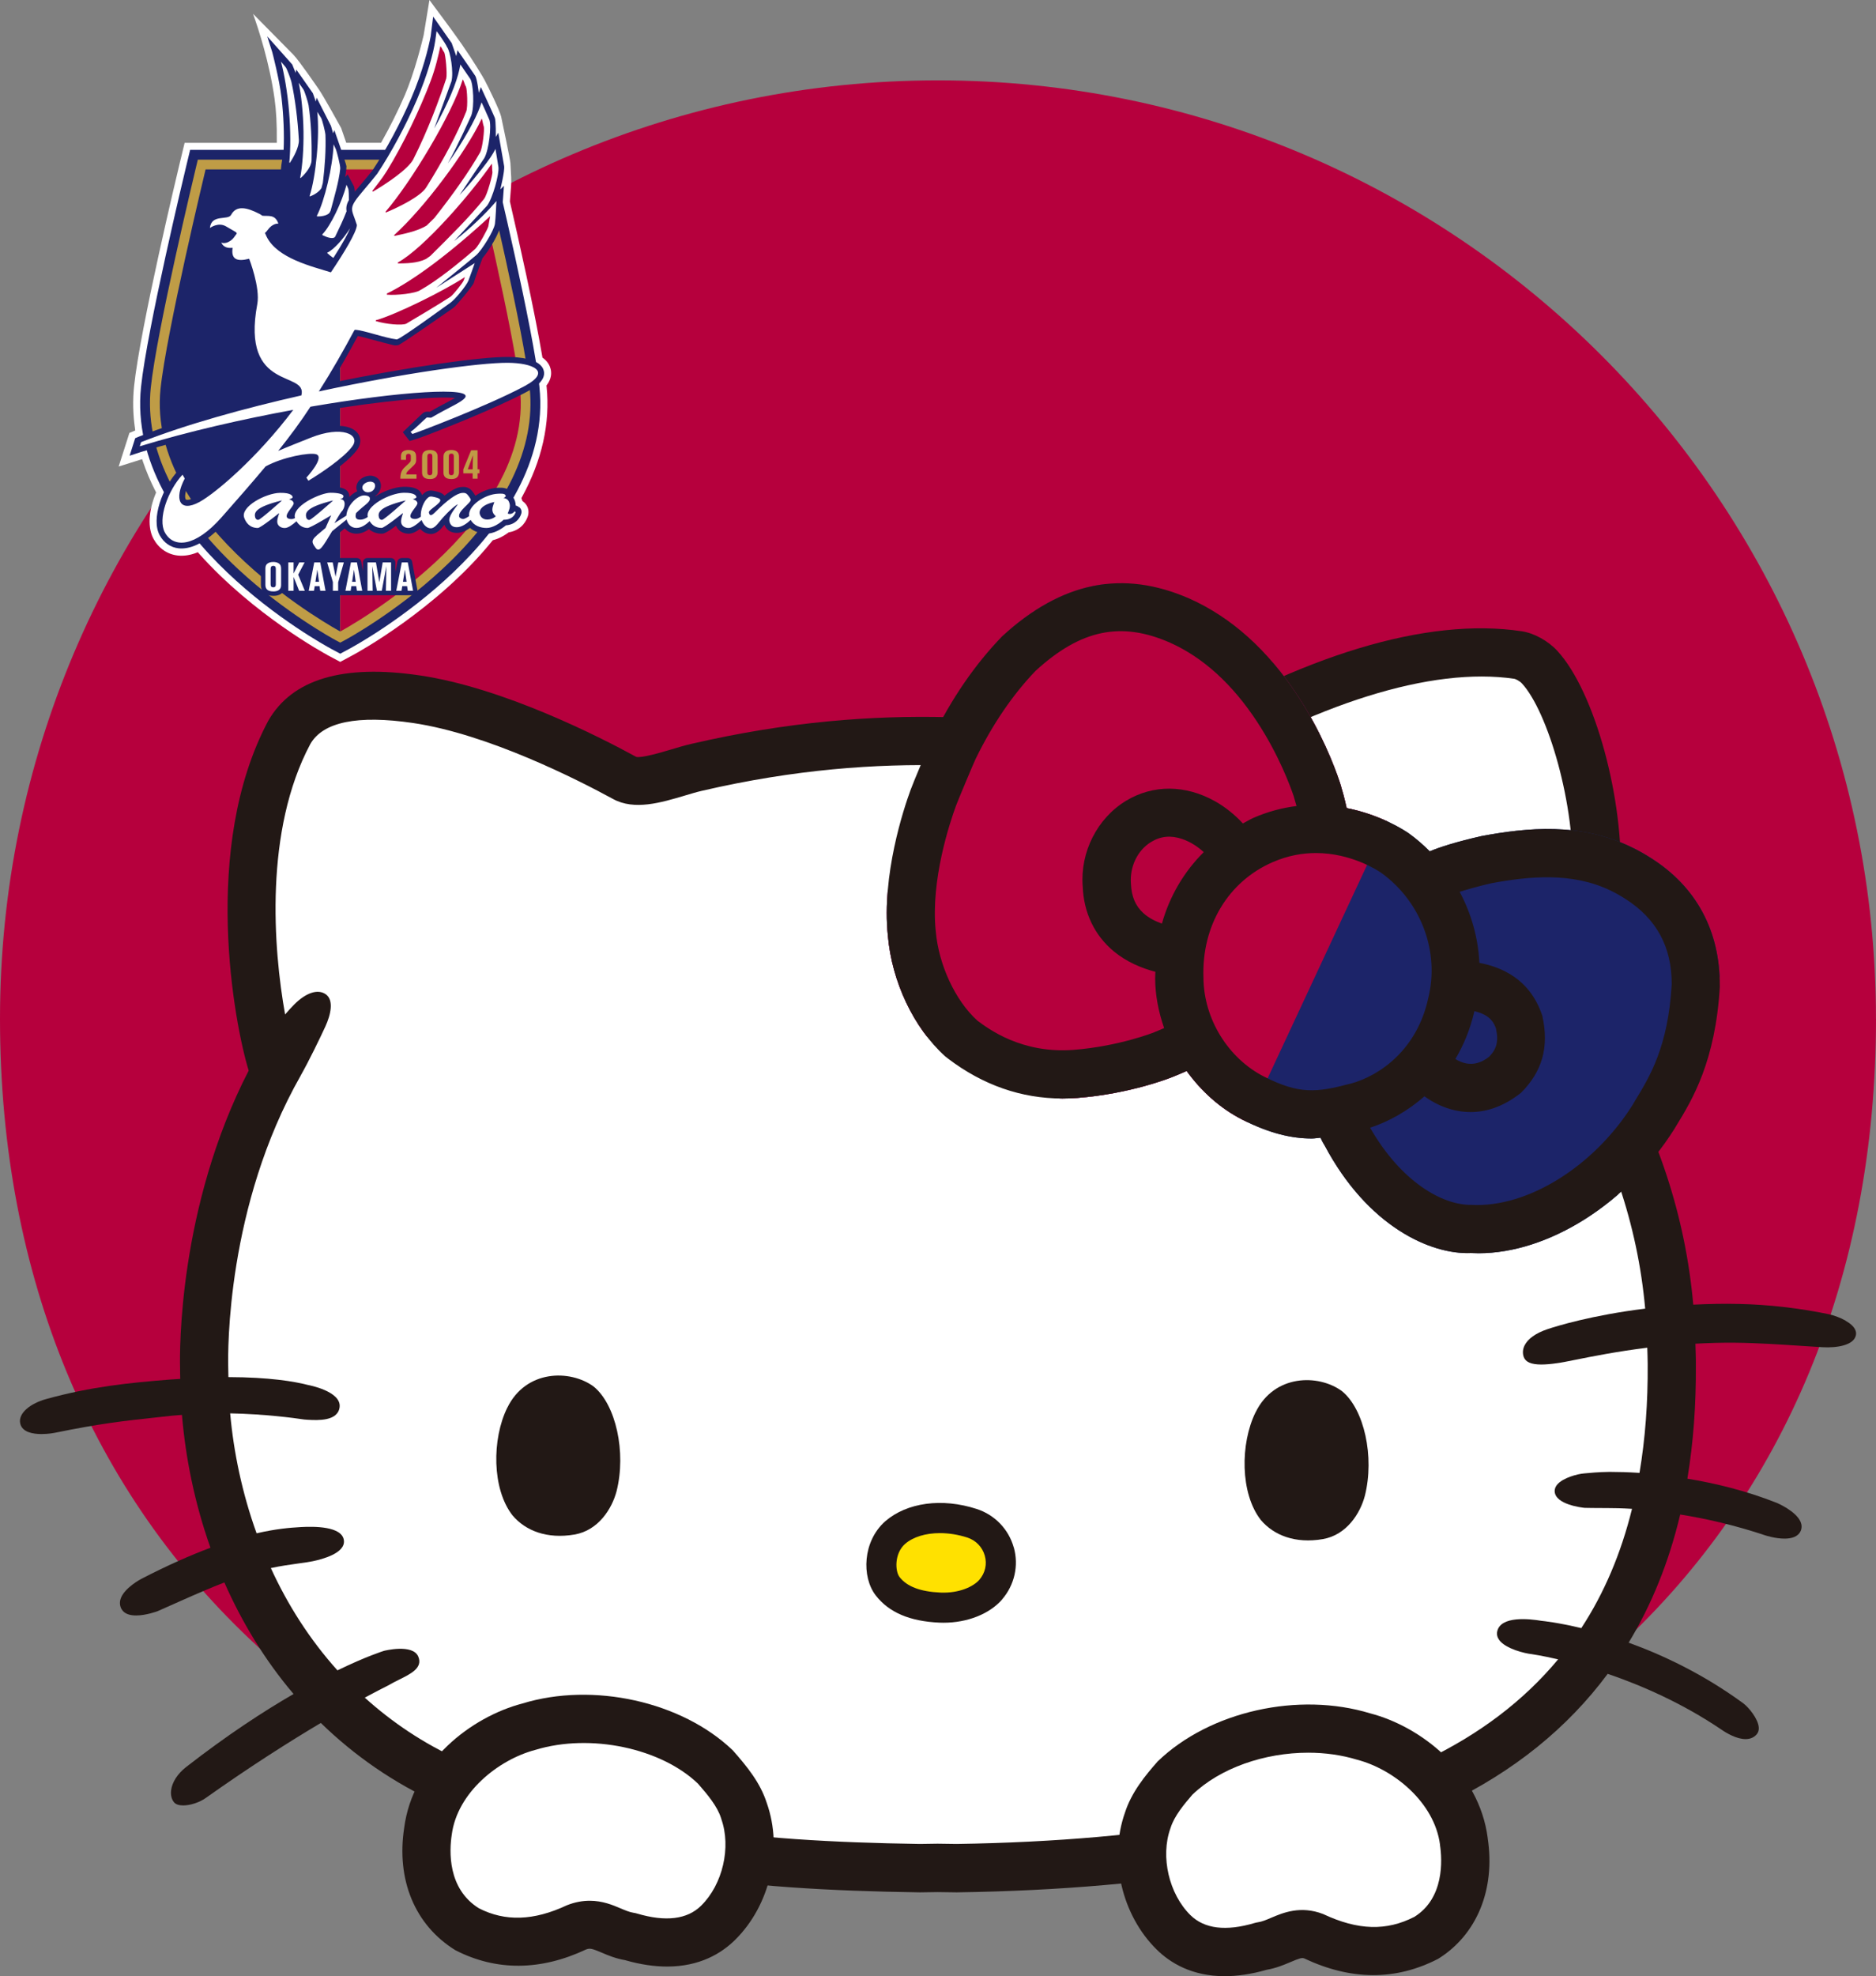<?xml version="1.0" encoding="UTF-8"?>
<svg id="_レイヤー_2" data-name="レイヤー 2" xmlns="http://www.w3.org/2000/svg" xmlns:xlink="http://www.w3.org/1999/xlink" viewBox="0 0 426.45 449">
  <rect x="0" y="0" width="426.45" height="449" fill="#808080" stroke="none"/>
  <defs>
    <style>
      .cls-1 {
        fill: none;
      }

      .cls-2 {
        fill: #221815;
      }

      .cls-3 {
        fill: #ffe100;
      }

      .cls-4 {
        fill: #b6003d;
      }

      .cls-5 {
        fill: #fff;
      }

      .cls-6 {
        fill: #bf9c46;
      }

      .cls-7 {
        fill: #1c2469;
      }

      .cls-8 {
        clip-path: url(#clippath);
      }
    </style>
    <clipPath id="clippath">
      <path class="cls-1" d="M390.94,224.02c.07-12.49-5.34-22.53-15.6-29.03-.69-.44-1.39-.87-2.1-1.27-.77-.43-1.55-.85-2.34-1.22-11.64-5.67-23.69-4.48-34.15-2.53-5.83,1.33-9.45,2.5-11.74,3.46-1.46-1.46-3.03-2.84-4.74-4.07-.97-.67-6.37-4.22-14.15-5.76-.48-2.22-.98-3.96-1.26-4.88-.01-.05-.23-.79-.25-.84-1.29-3.88-4.26-11.63-9.68-19.89-6.8-10.34-15.02-17.72-24.49-21.96-15.15-6.65-29.01-3.93-42.64,8.55-6.19,6.4-11.53,14.18-15.87,23.1-.54,1.12-4.52,10.56-4.96,11.86-1.56,4.27-6.56,19.27-5.14,33.03.89,10.47,5.87,20.97,13,27.42.12.11.54.44.67.53,7.94,6.03,16.67,9.07,25.99,9.07,1.13,0,2.27-.05,3.42-.13,12.05-.93,21.23-4.61,21.51-4.72,1.18-.45,2.22-.93,3.33-1.4,3.32,4.59,7.6,8.48,12.65,11.05,6.29,3.17,11.23,4.29,15.81,4.29.67,0,1.31-.14,1.97-.18.25.54.51,1.09.92,1.73,9.83,18.52,24.19,24.87,33.26,24.47.58.03,1.17.05,1.76.05,15.78,0,33.72-11.18,44.46-28.18l.53-.88c3.53-5.77,8.87-14.5,9.85-31.66Z"/>
    </clipPath>
  </defs>
  <g id="_レイヤー_1-2" data-name="レイヤー 1">
    <g>
      <path class="cls-4" d="M426.45,231.49c0,117.76-84.41,196.43-213.22,196.43S0,349.25,0,231.49,95.46,18.26,213.22,18.26s213.22,95.46,213.22,213.22Z"/>
      <g>
        <g>
          <path class="cls-2" d="M419.51,300.04c-1.3-.72-2.84-1.24-3.8-1.44-6.81-1.4-13.64-2.18-20.31-2.33-3.7-.09-7.16,0-10.49.16-1.79-20.11-8.09-39.31-19.27-58.27,1.62-9.72,2.12-22.36,2.53-32.66l.21-5.17c.84-18.75-5.88-43.26-14.38-52.46-2.12-2.29-5.31-4.04-8.12-4.45-21.54-3.21-49.87,5.34-81.73,24.67l-4-.59c-26.18-3.9-58.77-8.75-103.06,1.53-1.4.32-2.95.78-4.54,1.26-2.36.71-6.76,1.98-7.92,1.68-8.49-4.64-30.28-15.71-49.14-18.5-17.53-2.61-29.09.83-34.52,10.31-15.37,28.86-7.65,69.07-4.44,79.47-16,31.01-15.7,63.87-15.6,67.47-.01.84.03,1.72.04,2.58-.84.06-1.6.09-2.48.16-8.93.71-17.8,1.58-28.07,4.44-3.34.92-6.41,3.14-5.81,5.59.47,1.92,2.84,2.34,4.83,2.34,1.54,0,2.85-.25,2.89-.26,10.63-2.17,16.02-2.75,23.47-3.55l3.14-.34c.81-.09,1.61-.13,2.42-.2.81,9.68,2.86,19.99,6.48,30.18-4.44,1.67-9.56,3.89-15.71,7.07-.04.02-3.98,2.08-4.74,4.62-.23.78-.15,1.56.23,2.24.62,1.11,1.92,1.46,3.31,1.46,2.3,0,4.82-.95,4.86-.96,1.84-.81,3.57-1.58,5.21-2.31,3.72-1.66,6.96-3.05,10-4.23,3.93,8.9,9.09,17.53,15.73,25.34-6.84,3.96-15.09,9.33-24.43,16.6-1.94,1.52-3.19,3.45-3.41,5.32-.12,1.04.11,1.99.65,2.67.41.51,1.18.73,2.1.73,1.62,0,3.71-.68,5.14-1.7,10.26-7.27,19.16-12.89,26.15-17.04,7.51,7.31,16.5,13.67,27.22,18.49,35.27,15.84,67.77,19.4,108.95,20l4.04-.06,4.36.06c47.38-.7,84.81-7.46,111.26-20.11,15.35-7.34,27.56-17.24,36.7-29.54,7.64,2.61,16.9,6.62,25.83,12.66,1.14.79,3.45,2.17,5.5,2.17.92,0,1.79-.27,2.47-1.01.29-.3.62-.85.53-1.73-.17-1.86-2.23-4.46-3.56-5.43-9.12-6.66-18.29-10.95-26.01-13.74,5.25-8.67,9.17-18.37,11.72-29.12,5.64.9,12.22,2.35,19.44,4.77.04,0,2.17.71,4.26.71,1.57,0,3.11-.39,3.7-1.78.27-.63.26-1.33-.03-2.02-1.04-2.48-5.39-4.32-5.43-4.33-7.12-2.82-14.12-4.47-20.31-5.49,1.35-8.14,2-16.8,1.93-26,.02-1.57-.07-3.12-.1-4.67,2.94-.16,5.97-.26,9.16-.22,4.96.05,10.48.42,15.35.74,1.52.1,2.99.19,4.4.28,3.19.18,7.1-.41,7.57-2.73.17-.81-.11-2.03-2.36-3.29Z"/>
          <path class="cls-5" d="M354.53,238.18c1.76-9.13,2.29-22.42,2.71-33.11l.22-5.23c.76-16.97-5.67-38.25-11.49-44.55-.51-.56-1.4-.99-1.72-1.06-18.78-2.76-45.27,5.51-74.57,23.31-2.08,1.26-3.22,1.95-5.23,1.65l-5.91-.87c-25.25-3.76-56.69-8.45-98.98,1.36-1.2.27-2.52.68-3.88,1.08-5.38,1.6-11.46,3.43-16.3.79-7.98-4.35-28.38-14.75-45.5-17.28-12.59-1.85-20.45-.25-23.34,4.78-10.47,19.65-8.42,46.45-5.73,61.45.72-.85,1.42-1.62,2.07-2.27,2.63-2.63,5.32-3.6,7.16-2.33,1.91,1.32,1.15,4.66-.08,7.33-1.22,2.65-3.69,7.76-5.63,11.18,0,0,0,.01,0,.02-16.85,29.6-16.54,62.53-16.45,66.2,0,.74.03,1.51.04,2.26,9.31.02,14.99,1,17.89,1.74l.21.05c.06.01,7.62,1.41,7.18,5.04-.39,3.23-4.98,2.99-7.2,2.87l-.82-.06c-2.44-.37-8.96-1.24-16.86-1.4.79,8.79,2.71,18.09,6.01,27.25,4.52-1.04,7.71-1.28,9.83-1.4l.29-.02c2.79-.15,9.39-.25,9.73,3.07.3,2.87-4.87,4.24-7.11,4.7-1.04.21-2.16.36-3.41.53-1.75.24-3.74.52-6.09,1.02,3.77,8.24,8.76,16.15,15.14,23.24,6.63-3.22,10.45-4.39,10.53-4.42.06-.03,6.57-1.68,7.84,1.28,1.09,2.56-1.67,3.92-4.33,5.24-.85.42-1.74.86-2.55,1.35,0,0-.09.05-.26.13-1.03.51-2.75,1.4-5.02,2.62,6.17,5.56,13.32,10.43,21.71,14.2,33.54,15.07,64.84,18.45,104.45,19.04l4.04-.06,4.36.06c44.98-.67,81.88-7.25,106.54-19.04,12.36-5.91,22.38-13.54,30.17-22.9-3.71-.86-5.98-1.18-6.04-1.19-1.42-.14-5.85-1.17-7.34-3.19-.44-.61-.61-1.28-.47-1.94.75-3.62,7.32-2.9,10.09-2.43.35.03,3.75.38,9.03,1.65,5.2-7.94,9.03-16.98,11.53-27.1-2.33-.14-4.2-.17-5.48-.17-2.44.01-5.28-.05-5.28-.05-.74-.07-6.59-.76-6.82-3.68-.03-.39.05-1,.6-1.64,1.31-1.53,4.62-2.39,6.03-2.5l.31-.03c.84-.08,3.07-.3,5.31-.32h.61c1.62,0,3.81.05,6.42.22,1.29-7.68,1.93-15.9,1.86-24.75.01-1.24-.07-2.46-.09-3.69-6.85.85-12.47,1.97-16.3,2.74-1.96.39-3.38.68-4.24.78-1.38.2-2.56.3-3.55.3-2.31,0-3.58-.56-4-1.72-.29-.84-.23-1.74.18-2.59.74-1.52,2.53-2.81,5.19-3.71,2.09-.71,10.21-3.2,22.24-4.68-1.72-19.08-7.86-37.28-18.78-55.31-.7-1.16-.95-2.54-.69-3.87Z"/>
        </g>
        <g>
          <path class="cls-2" d="M115.31,319.85c-3.5,7.1-3.52,18.45,1.21,24.48,2.92,3.45,7.8,5.41,14.09,4.33,5.43-.94,8.52-5.9,9.55-9.85,2.23-8.84-.15-19.68-5.23-23.79-5.36-3.91-15.39-3.82-19.61,4.83Z"/>
          <path class="cls-2" d="M285.41,320.89c-3.5,7.1-3.52,18.45,1.21,24.48,2.92,3.45,7.8,5.41,14.09,4.33,5.43-.94,8.52-5.9,9.55-9.85,2.23-8.84-.14-19.68-5.23-23.79-5.36-3.91-15.39-3.82-19.61,4.83Z"/>
          <g>
            <path class="cls-2" d="M230.45,351.61c-1.17-4.16-4.32-7.43-8.44-8.76-7.86-2.55-15.82-1.48-20.77,2.79-5.16,4.56-5.41,12.65-2.18,16.84,2.99,3.87,7.72,5.9,14.48,6.2.31.01.63.02.94.02,5.41,0,10.44-1.98,13.31-5.27v-.02c2.83-3.28,3.82-7.69,2.67-11.81Z"/>
            <path class="cls-3" d="M219.9,349.35c-2.1-.68-4.24-1.01-6.25-1.01-3.19,0-6.05.84-7.91,2.45-2.45,2.17-2.29,6.18-1.26,7.52,1.68,2.18,4.74,3.34,9.35,3.54,4.27.17,7.46-1.38,8.79-2.9,1.34-1.56,1.79-3.55,1.24-5.49-.54-1.94-2.02-3.48-3.96-4.11Z"/>
          </g>
        </g>
      </g>
      <g>
        <g>
          <path class="cls-2" d="M174.31,409.68c-1.48-4.63-4.48-8.3-7.74-11.99-11.57-11.1-31.76-15.56-47.81-10.64-11.58,3.03-24.94,13.2-26.89,28.3-1.79,11.76,2.42,22.06,11.65,27.76,9.31,4.78,19.42,4.67,29.7-.17.87-.33,1.3-.24,3.57.72,1.42.61,3.17,1.34,5.28,1.7,3.57,1.03,6.76,1.46,9.57,1.46,7.46,0,12.38-3.02,15.44-6.04,7.97-7.84,10.94-20.61,7.23-31.1Z"/>
          <path class="cls-5" d="M163.97,413.27c-.03-.07-.05-.13-.07-.2-.83-2.65-3.05-5.31-5.25-7.82-8.41-8.05-24.41-11.47-36.92-7.67-8.41,2.21-17.79,9.67-19.04,19.29-.55,3.62-1.01,12.25,6.19,16.72,5.93,3.02,12.4,2.87,20-.7,1.9-.75,3.63-1.02,5.18-1.02,2.92,0,5.24.98,6.98,1.72,1.12.47,2.08.88,2.97,1.01.27.04.53.09.78.17,6.51,1.94,11.44,1.34,14.59-1.78,4.91-4.82,6.87-13.3,4.58-19.71Z"/>
        </g>
        <g>
          <path class="cls-2" d="M338.19,417.64c-1.98-15.21-15.33-25.39-26.69-28.34-16.27-4.97-36.47-.53-48.34,10.91-2.82,3.2-5.95,7-7.44,11.65-3.71,10.49-.74,23.27,7.22,31.1,3.07,3.03,8,6.05,15.45,6.05,2.81,0,5.99-.43,9.57-1.46,2.11-.36,3.86-1.1,5.28-1.7,2.29-.98,2.71-1.06,3.23-.88,10.61,5,20.73,5.1,30.44.1,8.83-5.48,13.04-15.78,11.27-27.43Z"/>
          <path class="cls-5" d="M327.35,419.17c-1.27-9.74-10.64-17.21-18.84-19.34-3.53-1.08-7.32-1.6-11.13-1.6-9.92,0-20.02,3.48-26.32,9.53-1.88,2.17-4.1,4.83-4.94,7.48-.02.07-.04.13-.07.2-2.29,6.41-.33,14.89,4.56,19.7,3.17,3.11,8.06,3.72,14.6,1.78.25-.07.51-.13.78-.17.89-.13,1.85-.53,2.97-1.01,2.67-1.14,6.69-2.83,11.82-.85,7.93,3.73,14.41,3.88,20.73.64,6.81-4.24,6.35-12.88,5.82-16.38Z"/>
        </g>
      </g>
      <g>
        <g class="cls-8">
          <rect class="cls-7" x="240.33" y="124.46" width="110.16" height="179.53" transform="translate(-23.59 391.42) rotate(-65)"/>
          <rect class="cls-4" x="202.57" y="148.51" width="110.16" height="96.2" transform="translate(-29.43 347.03) rotate(-65)"/>
        </g>
        <path class="cls-2" d="M390.94,224.02c.07-12.49-5.34-22.53-15.6-29.03-.69-.44-1.39-.87-2.1-1.27-.77-.43-1.55-.85-2.34-1.22-11.64-5.67-23.69-4.48-34.15-2.53-5.83,1.33-9.45,2.5-11.74,3.46-1.46-1.46-3.03-2.84-4.74-4.07-.97-.67-6.37-4.22-14.15-5.76-.48-2.22-.98-3.96-1.26-4.88-.01-.05-.23-.79-.25-.84-1.29-3.88-4.26-11.63-9.68-19.89-6.8-10.34-15.02-17.72-24.49-21.96-15.15-6.65-29.01-3.93-42.64,8.55-6.19,6.4-11.53,14.18-15.87,23.1-.54,1.12-4.52,10.56-4.96,11.86-1.56,4.27-6.56,19.27-5.14,33.03.89,10.47,5.87,20.97,13,27.42.12.11.54.44.67.53,7.94,6.03,16.67,9.07,25.99,9.07,1.13,0,2.27-.05,3.42-.13,12.05-.93,21.23-4.61,21.51-4.72,1.18-.45,2.22-.93,3.33-1.4,3.32,4.59,7.6,8.48,12.65,11.05,6.29,3.17,11.23,4.29,15.81,4.29.67,0,1.31-.14,1.97-.18.25.54.51,1.09.92,1.73,9.83,18.52,24.19,24.87,33.26,24.47.58.03,1.17.05,1.76.05,15.78,0,33.72-11.18,44.46-28.18l.53-.88c3.53-5.77,8.87-14.5,9.85-31.66ZM262.41,234.54c-.08.03-8.08,3.2-18.37,4-11.87.91-19.45-4.85-21.88-6.66-5-4.53-8.79-12.66-9.45-20.34-1.18-11.51,3.16-24.52,4.61-28.48.39-1.06,3.95-9.57,4.44-10.59,3.84-7.9,8.52-14.72,13.66-20.06,10.24-9.37,19.41-11.29,30.57-6.38,7.49,3.35,14.15,9.4,19.77,17.96,4.92,7.49,7.54,14.61,8.32,16.9l.28.99c.1.33.23.76.37,1.26-3.12.38-6.39,1.21-9.76,2.67-.86.37-1.62.86-2.44,1.29-1.82-1.99-4.05-3.77-6.3-5.03-6.73-3.79-14.11-3.84-20.25-.13-6.59,4-10.46,11.71-9.86,19.44.23,6.03,2.69,11.16,7.12,14.82,2.87,2.37,6.27,3.78,9.4,4.6,0,.53-.07,1.05-.05,1.58.03,3.82.78,7.6,2.04,11.21-.76.31-1.43.63-2.24.94ZM264.12,209.85c-1.43-.51-2.96-1.24-4.22-2.39-1.79-1.63-2.7-3.75-2.82-6.7-.29-3.87,1.51-7.59,4.61-9.47,2.17-1.32,4.47-1.53,7.04-.66,2.02.68,3.67,1.86,4.9,2.98-4.48,4.46-7.75,9.99-9.5,16.23ZM306.89,246.24c-7.63,2.01-11.53,2.43-19.54-1.62-8.18-4.17-13.72-13.13-13.78-22.46-.43-11.82,5.62-21.89,15.78-26.29,3.44-1.49,6.75-2.05,9.77-2.05,8.05,0,14.03,3.93,14.85,4.49,9.03,6.49,13.34,17.88,10.69,28.51-2.49,11.49-10.8,17.57-17.75,19.43ZM371.63,250.18l-.6,1.01c-8.69,13.74-23.71,23.26-36.56,22.57-6.52.09-15.93-5.16-23.02-17.53,4.14-1.36,8.46-3.71,12.35-7.14,1.96,1.41,4.3,2.61,7,3.2,1.02.22,2.2.38,3.49.38,3.21,0,7.18-.98,11.47-4.38,4.8-4.81,6.43-10.35,4.84-17.49-2.82-8.54-9.53-11.12-14.31-12.03-.27-5.63-1.81-11.14-4.48-16.14,2.05-.65,4.64-1.36,7.15-1.94,8.49-1.57,18.35-2.62,27.19,1.67.59.28,1.14.58,1.7.89.53.3,1.04.61,1.59.96,7.15,4.53,10.61,10.99,10.57,19.46-.82,14.14-4.94,20.88-8.38,26.5ZM335.17,229.75c2.53.61,4.13,1.69,4.89,3.93.65,2.96.13,4.69-1.56,6.43-1.71,1.35-3.44,1.83-5.18,1.51-.94-.17-1.76-.57-2.49-1,1.88-3.16,3.39-6.77,4.33-10.89Z"/>
        <path class="cls-1" d="M390.94,224.02c.07-12.49-5.34-22.53-15.6-29.03-.69-.44-1.39-.87-2.1-1.27-.77-.43-1.55-.85-2.34-1.22-11.64-5.67-23.69-4.48-34.15-2.53-5.83,1.33-9.45,2.5-11.74,3.46-1.46-1.46-3.03-2.84-4.74-4.07-.97-.67-6.37-4.22-14.15-5.76-.48-2.22-.98-3.96-1.26-4.88-.01-.05-.23-.79-.25-.84-1.29-3.88-4.26-11.63-9.68-19.89-6.8-10.34-15.02-17.72-24.49-21.96-15.15-6.65-29.01-3.93-42.64,8.55-6.19,6.4-11.53,14.18-15.87,23.1-.54,1.12-4.52,10.56-4.96,11.86-1.56,4.27-6.56,19.27-5.14,33.03.89,10.47,5.87,20.97,13,27.42.12.11.54.44.67.53,7.94,6.03,16.67,9.07,25.99,9.07,1.13,0,2.27-.05,3.42-.13,12.05-.93,21.23-4.61,21.51-4.72,1.18-.45,2.22-.93,3.33-1.4,3.32,4.59,7.6,8.48,12.65,11.05,6.29,3.17,11.23,4.29,15.81,4.29.67,0,1.31-.14,1.97-.18.25.54.51,1.09.92,1.73,9.83,18.52,24.19,24.87,33.26,24.47.58.03,1.17.05,1.76.05,15.78,0,33.72-11.18,44.46-28.18l.53-.88c3.53-5.77,8.87-14.5,9.85-31.66Z"/>
      </g>
    </g>
    <g>
      <path class="cls-5" d="M124.24,87.77l-.02-.18.11-.14c1.08-1.45,1.05-2.78.83-3.64-.16-.66-.59-1.62-1.7-2.45l-.15-.11-.03-.18c-1.8-10.69-5.38-26.64-7.35-35.19l-.02-.07v-.07s.26-3.31.26-3.31c.11-1.37.01-2.84-.09-4.41l-.06-1.02c-.04-.76-1.83-9.26-2.1-10.5-.31-1.38-2.84-6.59-3.81-8.41-.37-.69-2.44-4.15-5.12-8.01-2.8-4.03-6.24-8.49-7.37-10.08-.4,2.41-1.3,7.94-1.31,7.96-.09.39-.58,2.45-1.33,5.08-.96,3.36-1.96,6.24-2.95,8.56-1.51,3.5-3.34,7.17-5.28,10.61l-.13.23h-7.91l-.11-.31-1.05-3.04c-.29-.53-3.99-7.24-5.1-8.83,0,0-4.5-6.57-5.78-7.85l-9.15-9.27c1.26,3.51,3.74,11.11,4.89,19.28.38,2.73.55,5.86.51,9.58v.46h-20.95c-.15.61-1.12,4.64-1.12,4.64-.37,1.53-9.01,37.54-10.37,50.66-.33,3.18-.26,6.44.22,9.68,0,0,.05.36.04.37l-1.32.55-2.44,7.64,4.9-1.54.43-.13.14.43c.78,2.32,1.77,4.65,2.94,6.94l.1.19-.08.2c-1.67,4.02-1.86,7.88-.52,10.33,1.2,2.19,3.17,3.54,5.52,3.8,1.35.15,2.79-.06,4.26-.63l.3-.12.21.24c12.48,14.02,28.62,22.78,29.3,23.14l-.09-.02c.2.09.8.4,2.95,1.56.38-.2,2.87-1.54,2.87-1.54.77-.41,19.01-10.31,31.72-25.99l.1-.12.15-.04c1.4-.36,2.6-1.11,3.35-1.67l.09-.07.11-.02c3.12-.55,4.07-3.01,4.29-3.75.34-1.16-.05-2.39-.99-3.14-.12-.06-.23-.16-.3-.28l-.03-.05-.02-.06c-.04-.13-.09-.29-.09-.31l-.06-.19.1-.18c4.59-8.38,6.48-16.85,5.62-25.19Z"/>
      <g>
        <path class="cls-7" d="M122.63,87.91c-1.36-13.03-9.97-48.93-10.34-50.45l-.82-3.41H43.22l-.82,3.41c-.37,1.52-8.98,37.42-10.34,50.45-3.54,33.99,41.27,58.46,43.18,59.49l2.1,1.13,2.1-1.13c1.91-1.03,46.72-25.5,43.18-59.49Z"/>
        <path class="cls-6" d="M120.42,88.14c-1.34-12.88-9.92-48.64-10.29-50.16l-.41-1.7H44.97s-.41,1.7-.41,1.7c-.36,1.52-8.95,37.28-10.29,50.16-1.41,13.57,5.47,27.81,19.9,41.2,10.71,9.93,21.65,15.86,22.12,16.11l1.05.56,1.05-.56c.46-.25,11.41-6.17,22.12-16.11,14.43-13.38,21.31-27.63,19.9-41.2Z"/>
        <path class="cls-7" d="M36.49,88.37c-3.27,31.41,40.86,55.11,40.86,55.11,0,0,0-104.98,0-104.98h-30.62s-8.9,36.99-10.24,49.87"/>
        <path class="cls-4" d="M77.35,38.5h30.62s8.9,36.99,10.24,49.87c3.27,31.41-40.86,55.11-40.86,55.11,0,0,0-104.98,0-104.98Z"/>
        <g>
          <g>
            <path class="cls-6" d="M92.29,104.49h-1.14v-.79c0-.28.01-.76.46-1.12.42-.32.99-.34,1.24-.34.76,0,1.48.24,1.67.92.01.04.08.4.08.67v.66c0,.69-.18.93-1.01,1.69-1.09,1.02-1.2,1.11-1.24,1.61h2.33v.97h-3.68c0-1.69.6-2.24,1.28-2.86,1.05-.96,1.11-1.02,1.11-1.5v-.73c0-.19-.03-.56-.51-.56-.55,0-.59.35-.59.62v.77Z"/>
            <path class="cls-6" d="M95.95,103.93c0-.43.02-.76.27-1.09.35-.45.93-.6,1.48-.6,1.78,0,1.78,1.19,1.78,1.59v3.46c0,.35-.07.84-.5,1.2-.42.35-.96.36-1.23.36-1.81,0-1.81-1.12-1.81-1.59v-3.33ZM97.15,107.37c0,.15,0,.6.55.6.58,0,.58-.44.58-.68v-3.49c0-.34,0-.73-.55-.73-.58,0-.58.41-.58.68v3.62Z"/>
            <path class="cls-6" d="M100.82,103.93c0-.43.02-.76.27-1.09.35-.45.93-.6,1.48-.6,1.78,0,1.78,1.19,1.78,1.59v3.46c0,.35-.07.84-.5,1.2-.42.35-.96.36-1.23.36-1.81,0-1.81-1.12-1.81-1.59v-3.33ZM102.03,107.37c0,.15,0,.6.55.6.58,0,.58-.44.58-.68v-3.49c0-.34,0-.73-.55-.73-.58,0-.58.41-.58.68v3.62Z"/>
            <path class="cls-6" d="M107.1,102.3h1.46v4.34h.42v.9h-.42v1.22h-1.12v-1.22h-2.12v-.9l1.78-4.34ZM107.44,106.64l.08-3.21-1.18,3.21h1.09Z"/>
          </g>
          <g>
            <path class="cls-7" d="M118.01,115.27l-.2-.15c-.17-.14-.37-.22-.58-.26,0-.29-.05-.6-.14-.93-.17-.57-.44-1.02-.81-1.37-.01-.14-.04-.26-.06-.35-.44-1.49-2.18-1.42-2.92-1.39h-.16c-1.67.07-3.56.77-5.07,1.82-.21-.38-.47-.75-.81-1.15-.78-.87-1.67-.9-2.37-.84-.72.06-1.83.38-3.85,1.97-.46-.6-1.3-.88-2.53-1.11-1.04-.2-1.66.17-2.08.52-.18.14-.34.31-.5.48-.52-1.76-2.64-1.93-4.18-1.91-1.81.03-4.38.89-6.4,2.17,0-.03-.02-.06-.03-.09.29-.2.55-.44.76-.74.49-.7.64-1.57.39-2.34-.29-.92-1.29-1.56-2.37-1.52-1.06.04-2.1.57-2.65,1.35-.43.61-.55,1.32-.33,2,.02.06.05.12.08.18-.62.3-1.25.75-1.8,1.31,0-.08.01-.15.01-.21,0-.44-.18-.86-.5-1.19-.23-.23-.94-.94-3.78-.94-1.63,0-4.95,1.2-7.2,2.98-.03-.08-.07-.16-.11-.23.08-.26.08-.54,0-.81-.51-1.77-2.64-1.94-4.19-1.92-2.76.05-7.11,1.92-8.82,4.34-.9,1.28-.81,2.37-.58,3.05.74,2.11,2.29,3.27,4.38,3.27.35,0,.85,0,3.27-1.8.43,1.1,1.52,1.8,2.86,1.8.73,0,1.53-.33,2.49-1.02.75.65,1.67,1.01,2.68,1.01.13,0,.3,0,.7-.14-1.1,1.19-1.3,2.27.04,4.1.61.83,1.3.98,1.77.96,1.35-.06,2.09-1.3,3.89-4.28l.21-.34,1.85-1.49c.61.7,1.5,1.2,2.64,1.2.95,0,1.89-.34,2.86-1.02.78.66,1.77,1.02,2.89,1.02.35,0,.85,0,3.27-1.8.43,1.1,1.52,1.8,2.86,1.8.77,0,1.6-.35,2.61-1.11.6.68,1.42,1.18,2.46,1.18,1.36,0,2.34-1.21,2.81-1.79l.05-.06c.06-.08.13-.16.2-.25.6,1.51,1.84,1.85,2.81,1.85s1.96-.38,3.01-1.13c.96.83,2.28,1.3,3.77,1.3,1.58,0,3.24-.92,4.4-1.89,2.03-.16,3.14-1.45,3.5-2.68.15-.53-.03-1.09-.46-1.43Z"/>
            <path class="cls-7" d="M92.7,135.24h1.2c.3,0,.58-.13.77-.36.19-.23.27-.53.21-.83l-1.2-6.44c-.09-.48-.5-.82-.99-.82h-1.36c-.48,0-.9.34-.99.81l-.46,2.38v-2.18c0-.56-.45-1.01-1.01-1.01h-5.36c-.56,0-1.01.45-1.01,1.01v1.92l-.39-2.11c-.09-.48-.5-.82-.99-.82h-15.6c-.54,0-.98.43-1,.97-.11-.17-.25-.33-.42-.47-.51-.42-1.19-.63-1.98-.63-.93,0-1.71.29-2.2.81-.61.64-.61,1.48-.61,1.79v3.6c0,.75.22,1.35.66,1.78.49.49,1.21.74,2.15.74.35,0,1.41,0,2.14-.77.1-.1.19-.21.26-.32.03.53.46.96,1,.96h27.16Z"/>
            <path class="cls-7" d="M123.59,84.2c-.69-2.76-5.9-3.09-8.12-3.1-6.04-.04-22.31,2.18-40.23,5.91,1.98-3.23,3.95-6.69,6.1-10.66.95.17,2.28.54,3.57.9,1.32.37,3.48.92,4.57,1.19.41.1,1.01-.01,1.01-.01.76-.17,12.48-8.44,12.59-8.5.62-.39,4.46-5.08,4.61-5.64.28-1.08,1.99-5.64,1.99-5.64,1.56-1.82,3.92-5.79,4.12-7.57.43-3.9.76-8.87.76-8.87l-.83.83s1.03-4.17.87-5.29c-.22-1.29-1.33-7.6-1.33-7.6l-.57.96s.05-3.64-.22-4.34c-.47-1.13-3.18-6.99-3.18-6.99l-.46,1.32s-.37-3.16-.8-3.86v-.02s-.03-.02-.03-.02c-.58-.87-4.01-5.8-4.01-5.8l-.28,1.35-1.05-2.98-.02-.03s-.02-.02-.02-.02l-4.17-5.95s-.4,3.27-.56,4.46c-.5,2.62-1.79,7.93-4.39,14.01-2.46,5.71-5.68,11.71-8.84,16.47-.91,1.13-1.85,2.28-2.89,3.49-3.33,3.91-3.58,4.7-2.48,7.68.15.39.31.84.48,1.36-.13.57-.86,2.68-5.12,9.09-.24-.07-.49-.15-.75-.23-4.07-1.22-10.22-3.06-12.13-6.93.06-.07.11-.14.17-.22.53-.73,1.06-.83,1.12-.84.09,0,.3-.02.3-.02l1.71-.11-.55-1.63c-.89-2.62-2.85-2.63-4.02-2.64-.14,0-.27,0-.4,0-.17-.11-.36-.22-.59-.34-1.47-.75-5.9-3.02-8.03.63-.26.09-.88.16-1.31.2-4.89.5-3.8,5.87-3.8,5.87,0,0,2.74-2.19,4.41-1.47.28.12,1.29.67,1.29.67,0,0-.4.47-.52.58-1.08,1.01-3.43-.12-3.43-.12l.98,1.97c.61,1.24,1.57,1.7,2.41,1.86.08.86.38,1.53.93,2.03.9.82,2.19.87,3.34.7.75,2.22,1.85,6.2,1.41,8.55-2.64,14.08,3.83,16.9,7.69,18.58,1.01.44,2.04.89,2.32,1.34-12.65,2.89-25.48,6.45-35.63,10.44l-.85.36-1.27,3.98,2.7-.88c11.25-3.43,22.72-5.95,31.28-7.6-7.69,9.53-15.82,16.2-18.75,17.8-1.5.81-2.29.77-2.44.63-.26-.26-.39-1.67.93-4.16l.35-.66-1.8-3.07-1.23,1.32c-3.64,3.92-6.21,11.04-4.2,14.69.94,1.71,2.47,2.77,4.29,2.97,2.21.24,5.89-.63,10.82-6.21,3.93-4.45,6.96-7.91,9.82-11.35,3.3-1.74,8.04-2.63,9.74-2.61-.34.76-1.28,2.09-2.3,3.18l-.63.68s1.66,2.75,1.66,2.75l1.1-.66c.82-.49,8.07-4.88,10.44-8.26.88-1.25.89-2.63.05-3.7-1.69-2.13-6.19-2.2-11.22-.18,0,0-2.38.95-2.7,1.08,1.48-1.97,2.79-3.85,3.99-5.66,16.57-2.82,28.08-3.61,32.08-3.22-.56.32-1.26.69-1.97,1.07-1.05.55-2.35,1.23-3.79,2.07,0,0,0,0,0,0-.42-.05-1.06-.12-1.6.35-.38.33-.82.75-1.29,1.2-.74.71-3.23,3.08-3.23,3.08l1.55,2.01s1.44-.41,2.13-.66c4.18-1.5,17.47-6.74,24.67-10.61,1.06-.57,4.3-2.31,3.7-4.7Z"/>
          </g>
          <g>
            <g>
              <g>
                <path class="cls-5" d="M116.99,116.18c-.57.71-1.22.66-1.58.5.3-.78.66-1.48.4-2.36-.18-.6-.47-1.02-1.36-1.18.27-.12.57-.24.49-.54-.16-.54-1.14-.44-1.75-.42-2.99.11-6.92,2.77-6.54,5.08-.47.33-1.03.66-1.43.66-.28,0-.78-.29-.83-.47-.41-1.38,2.84-3.21,2.61-3.99-.21-.42-.48-.78-.74-1.08-.33-.37-.68-.43-1.23-.38-1.21.11-3.26,1.52-6.23,4.49-.8.8-1.17.66-1.3-.05-.12-.63,2.9-2.11,2.56-2.89-.05-.12-.12-.4-1.78-.71-.48-.09-.72.02-.99.24-1.02.83-1.74,2.87-1.63,4.31-.4.31-.82.53-1.33.53-.45,0-.91-.14-1.01-.48-.28-.94,1.75-2.57,1.56-3.2-.13-.44-.47-.66-1.05-.82.23-.06.91-.26.83-.5-.06-.22-.24-1-2.88-.96-3.19.06-8.81,3.03-8.18,5.51-.53.35-1.1.61-1.71.61-1.32,0-1.08-.96-.95-1.5,1.95-1.95,3.35-2.46,3.12-3.46-.1-.44-.84-.56-1.28-.56-1.5,0-3.88,2.19-4.05,4.6l-2.71,1.71s1.37-2.39,1.61-2.62c.86-.8,1.15-2.91-.32-2.82.13-.11.76-.13.76-.69,0-.46-1.14-.78-2.94-.78-2.12,0-8.12,2.69-8.14,5.3,0,.11.03.27.08.45-.27.14-.55.23-.87.23-.45,0-.91-.14-1.01-.48-.28-.94,1.75-2.57,1.56-3.2-.13-.44-.47-.66-1.05-.82.23-.06.91-.26.83-.5-.06-.22-.24-1-2.88-.96-3.24.06-9,3.13-8.15,5.62.36,1.04,1.18,2.36,3.11,2.36.65,0,4.78-3.33,4.78-3.33l.07.04c-.21.54-.57,1.6-.38,2.24.17.58.73,1.06,1.66,1.06.73,0,1.74-.72,2.66-1.54.44.75,1.27,1.53,2.51,1.53.66,0,5.38-2.89,5.38-2.89l-1.29,2.89c-3.14,2.62-3.55,2.76-2.27,4.5.87,1.19,1.61-.2,3.77-3.77l3.3-2.66c.2.94.91,1.92,2.22,1.92,1.1,0,2.14-.71,3.01-1.54.47.8,1.29,1.54,2.73,1.54.65,0,4.78-3.33,4.78-3.33l.07.04c-.21.54-.57,1.6-.38,2.24.17.58.73,1.06,1.66,1.06.81,0,1.96-.88,2.95-1.8.25.69.92,1.88,2.12,1.88.76,0,1.51-.98,1.82-1.36.92-1.16,2.82-3.22,4.19-4.07l.07.04c-.63.92-2.21,2.69-1.86,3.89.2.68.58,1.25,1.65,1.25,1.13,0,2.27-.82,3.17-1.66.76,1.38,2.31,1.83,3.61,1.83,1.37,0,2.93-.99,3.88-1.87,1.9.04,2.56-1.13,2.74-1.74l-.2-.15ZM58.74,118.11c-.42.07-.64-.33-.7-.44-.3-1.07-.37-2.39,6.08-3.98,0,0-4.82,4.33-5.38,4.42ZM70.35,118.13c-.42.07-.64-.33-.7-.44-.3-1.07-.37-2.39,6.08-3.98,0,0-4.82,4.33-5.38,4.42ZM86.87,118.11c-.42.07-.64-.33-.7-.44-.3-1.07-.37-2.39,6.08-3.98,0,0-4.82,4.33-5.38,4.42ZM109.32,117.35c-.88-1.29.22-2.68,3.05-3.29-.21.66-.65,1.52-.35,2.32.13.36.37.62.68.94-1.07.91-2.71,1.02-3.38.04Z"/>
                <path class="cls-5" d="M83.71,111.86c1.11-.04,1.75-1.04,1.5-1.84-.11-.36-.58-.6-1.05-.59-1.01.03-2.02.79-1.76,1.61.15.48.68.84,1.3.82Z"/>
              </g>
              <g>
                <path class="cls-5" d="M63.9,132.86c0,.47-.09.8-.35,1.06-.38.4-.99.46-1.41.46-1.45,0-1.81-.69-1.81-1.51v-3.6c0-.27,0-.76.34-1.1.25-.26.73-.49,1.46-.49.58,0,1.04.16,1.34.4.32.26.43.6.43,1.22v3.58ZM62.7,129.36c0-.34,0-.8-.57-.8-.61,0-.61.49-.61.85v3.25c0,.37.02.78.6.78s.58-.45.58-.76v-3.32Z"/>
                <path class="cls-5" d="M65.54,127.79h1.2v2.51l1.29-2.51h1.21l-1.46,2.78,1.51,3.66h-1.29l-1.26-3.15v3.15h-1.2v-6.44Z"/>
                <path class="cls-5" d="M71.44,127.79h1.36l1.2,6.44h-1.2l-.16-1.05h-1.1l-.17,1.05h-1.19l1.25-6.44ZM71.7,132.19h.82l-.39-2.77-.43,2.77Z"/>
                <path class="cls-5" d="M74.38,127.79h1.25l.65,3.25.63-3.25h1.25l-1.29,4.54v1.91h-1.2v-1.98l-1.29-4.46Z"/>
                <path class="cls-5" d="M79.78,127.79h1.36l1.2,6.44h-1.2l-.16-1.05h-1.1l-.17,1.05h-1.19l1.25-6.44ZM80.04,132.19h.82l-.39-2.77-.43,2.77Z"/>
                <path class="cls-5" d="M83.53,127.79h1.93l.77,4.51.76-4.51h1.91v6.44h-1.18l.11-5.59-1.04,5.59h-1.11l-1.06-5.59.09,5.59h-1.17v-6.44Z"/>
                <path class="cls-5" d="M91.34,127.79h1.36l1.2,6.44h-1.2l-.16-1.05h-1.1l-.17,1.05h-1.19l1.25-6.44ZM91.6,132.19h.82l-.39-2.77-.43,2.77Z"/>
              </g>
            </g>
            <g>
              <path class="cls-7" d="M81.07,51.48c-.03-.28-.06-.57-.1-.85-.87-2.6-1.49-3.12-.22-5.02,0-1.23-.08-2.53-.26-3.21l-1.46-2.77-.59.61s.32-1.51.32-2.45c0-.38-2.75-8.2-2.75-8.2l-.3.69-.47-1.67-3.27-6.43-.18.9-.67-1.9-3.77-5.38s-.15.76-.15.76l-.77-1.91-3.16-3.55-2.53-2.84,1.16,3.63s1.61,6.12,2.1,10.35c.46,4.02.63,8.32.47,11.8-.1.81-.22,1.62-.36,2.47-.47,2.87-.31,3.25.7,5.06.17.31.37.66.59,1.08.02.48.01,14.63-.12,15.54,3.3,1.84,7.36,2.85,9.93,3.67,2.7-4.02,5.45-8.48,5.86-10.38Z"/>
              <g>
                <path class="cls-5" d="M65.87,37.02s-.07-.07-.1-.1c.3-3.12.3-7.28-.06-11.6-.36-4.32-1.09-8.52-1.84-11.33.24.27.85,1.04,1.09,1.31.26.34,1.13,2.63,1.29,3.34.81,3.66,1.42,8.41,1.69,13.17.06,1.61-1.19,3.92-2.07,5.21Z"/>
                <path class="cls-5" d="M68.32,40.48s-.06-.08-.08-.11c.51-2.68.8-6.45.75-10.51-.06-4.06-.5-8.29-1.09-11.06.24.3.86,1.25,1.09,1.56.25.37,1.03,2.82,1.16,3.59.54,3.61.77,8.13.67,12.53-.06,1.46-1.51,3.12-2.51,4Z"/>
                <path class="cls-5" d="M73.07,42.73c-.6.99-1.91,1.64-2.62,1.91-.02-.04-.05-.09-.07-.12,1.44-4.4,2.32-13.64,1.74-19.11.22.35.69,1.07.9,1.43.23.43.92,3.07.96,3.83.12,3.25-.12,7.16-.59,10.87-.1.41-.21.8-.32,1.2Z"/>
                <path class="cls-5" d="M75.84,32.81c.18.38.35.74.52,1.12.17.42,1.05,3.67.98,4.41-.33,3.04-1.34,6.35-2.19,9.54-.09.17-.17.32-.26.49-.65.71-2.03.82-2.79.81-.02-.05-.05-.1-.07-.15,1.73-3.33,3.62-11.17,3.8-16.22Z"/>
                <path class="cls-5" d="M74.39,57.41s.02.08.03.12c.48.45.97.84,1.37,1.06,2.47-3.84,3.43-5.8,3.79-6.74-1.37,2.19-3.6,4.83-5.19,5.56Z"/>
                <path class="cls-5" d="M79.31,45.45c.01-.98-.04-2.15-.11-2.44-.1-.35-.32-.69-.42-1.04-1.06,3.94-3.59,9.33-5.52,11.29.02.06.04.12.06.18,1.03.51,2.5,1,2.88.31.91-1.86,1.84-3.84,2.58-5.74-.14-.88,0-1.63.54-2.57Z"/>
              </g>
            </g>
            <path class="cls-5" d="M115.47,82.43c-6.6-.04-24.2,2.45-42.99,6.51,3-4.71,5.62-9.32,8.08-13.92.08-.05.15-.08.18-.09,2.09.13,6.77,1.88,9.47,2.19,1.12-.25,11.64-7.99,12.16-8.32,1-.68,3.6-3.8,4.11-5.03.39-1,1.32-3.66,1.43-3.99l-8.73,5.6s6.37-5.12,9.07-7.4c1.29-1.14,4.01-5.5,4.26-7.12.17-1.29.32-4.83.34-5.19-.23.26-.44.51-.67.77-1.79,2.06-5.08,5.32-8.95,8.34l7.49-8.04c1.22-1.56,2.81-7.2,2.58-8.81-.21-1.26-.6-3.79-.67-4.09-.17.32-.34.63-.52.95-1.19,2.15-5.8,7.61-7.65,9.53l5.65-8.43c1.07-1.93,1.64-7.35,1.14-8.66-.46-1.11-1.66-3.73-1.78-3.97-.12.35-.24.69-.36,1.04-1.03,2.84-3.71,7.71-7.33,12.86,2.23-3.94,5.34-10.89,5.34-10.89.78-2.07.47-7.24-.21-8.34-.62-.92-2.12-3.08-2.25-3.28-.08.38-.15.74-.23,1.12-.67,3.05-2.38,7.38-5.73,13.43l3.92-10.71c.55-2.12-.26-6.84-.98-7.77-.43-.99-2.25-3.48-2.4-3.65-.05.41-.24,1.71-.29,2.12-.41,2.8-1.74,7.75-4.23,13.58-2.51,5.83-5.76,11.87-8.98,16.72-.89,1.12-1.84,2.27-2.95,3.57-3.86,4.54-2.91,4.07-1.66,8.06-.05,1.62-3.01,6.45-5.91,10.76-4.15-1.32-12.19-3.13-14.63-8.15-.14-.29-.26-.56-.36-.81.17-.12.39-.34.66-.72.95-1.32,2.06-1.38,2.06-1.38l.33-.02c-.75-2.2-2.33-1.62-3.67-1.79-.15-.14-.37-.28-.7-.45-2.71-1.39-5.15-2.02-6.37.25-.71,1.34-4.49-.26-4.82,2.99,0,0,1.87-1.41,3.65-.37,1.92,1.13,2.53,1.36,2.44,1.65-.21.24-.6.9-.96,1.24-1.43,1.35-2.56.8-2.56.8.57,1.15,1.55,1.28,2.59,1.19-.38,2.56.89,3.2,3.76,2.48,0,0,2.55,6.53,1.85,10.3-3.78,20.14,11.51,14.98,10.02,20.75-12.97,2.93-26.17,6.58-36.44,10.62l-.3.94c11.13-3.39,23.51-6.2,34.9-8.28-8.29,11.02-17.79,19.02-21.34,20.94-4.58,2.49-5.79-.68-3.33-5.34l-.51-.87c-3.32,3.57-5.68,10.09-4.01,13.13,1.97,3.58,6.82,3.43,12.92-3.48,3.55-4.02,6.89-7.83,9.97-11.52,3.91-2.15,10.07-3.24,11.5-2.77,2.08.69-2.22,5.31-2.22,5.31.02.05.46.7.46.7,2.29-1.37,8.12-5.16,10.03-7.88,1.82-2.59-2.37-4.76-9.57-1.87-2.22.89-5.34,2.11-7.33,2.98,2.71-3.39,5.17-6.71,7.33-10.04,20.59-3.54,36.98-4.53,35.14-2.05-.8,1.08-3.61,2.15-7.63,4.51-.22.13-.95-.12-1.13.04-1.03.89-2.71,2.66-3.62,3.2l.42.49c.4-.06,17-6.31,25.51-10.88,6.36-3.42,1.71-5.25-3.79-5.29Z"/>
            <g>
              <path class="cls-4" d="M84.77,43.54s-.1-.1-.15-.14c1.08-1.46,2.19-2.73,3.3-4.53,3.77-6.08,7.54-14.05,9.95-20.4,1.15-3.05,1.77-5.81,2.24-7.99.33.38.52,1,.85,1.39.33.48.73,4.96.48,5.96-1.51,4.59-4.16,11.78-7.51,18.4-1.19,2.23-6.03,5.48-9.17,7.32Z"/>
              <path class="cls-4" d="M87.73,48.28s-.07-.11-.11-.15c5.86-6.78,15.17-22.26,17.58-30.1.29.43.43,1.24.72,1.68.26.52.47,4.51.07,5.59-1.97,5.03-5.32,11.26-9.14,17.34-1.34,2.02-6.07,4.37-9.13,5.64Z"/>
              <path class="cls-4" d="M97.04,51.21c-2.2,1.39-5.49,1.97-7.37,2.39-.02-.05-.05-.12-.08-.17,6.87-6.23,16.36-18.89,19.92-26.49.2.49.27,1.34.47,1.83.18.59-.27,4.78-.83,5.83-2.54,4.46-6.35,9.8-10.41,14.93-.57.57-1.13,1.12-1.7,1.67Z"/>
              <path class="cls-4" d="M111.8,37.19c.09.52.05,1.41.14,1.93.04.57-1.15,5.08-1.91,6.08-3.29,4.12-7.75,8.53-12.21,12.95-.33.23-.65.45-.98.69-2.05,1.01-4.58.99-6.36,1.02-.02-.07-.03-.14-.05-.21,5.97-3.3,16.61-15.6,21.36-22.46Z"/>
              <path class="cls-4" d="M111.43,49.1s-.36,1.84-.42,2.31c-.13.65-2.22,4.46-3.02,5.19-3.56,3.09-8.52,7.12-12.44,9.31-1.06.76-5.42,1.24-7.61,1.04,0-.09,0-.17,0-.25,6.08-2.96,14.53-9.31,23.49-17.59Z"/>
              <path class="cls-4" d="M85.41,72.94c0-.06.02-.11.02-.17,4.55-1.28,15.49-6.68,20.25-9.82-.1.28-.2.54-.3.82-.24.55-2.32,3.19-2.96,3.64-2.82,1.84-6.72,4.12-10.03,6.11-.91.5-4.8.12-6.99-.57Z"/>
            </g>
          </g>
        </g>
      </g>
    </g>
  </g>
</svg>